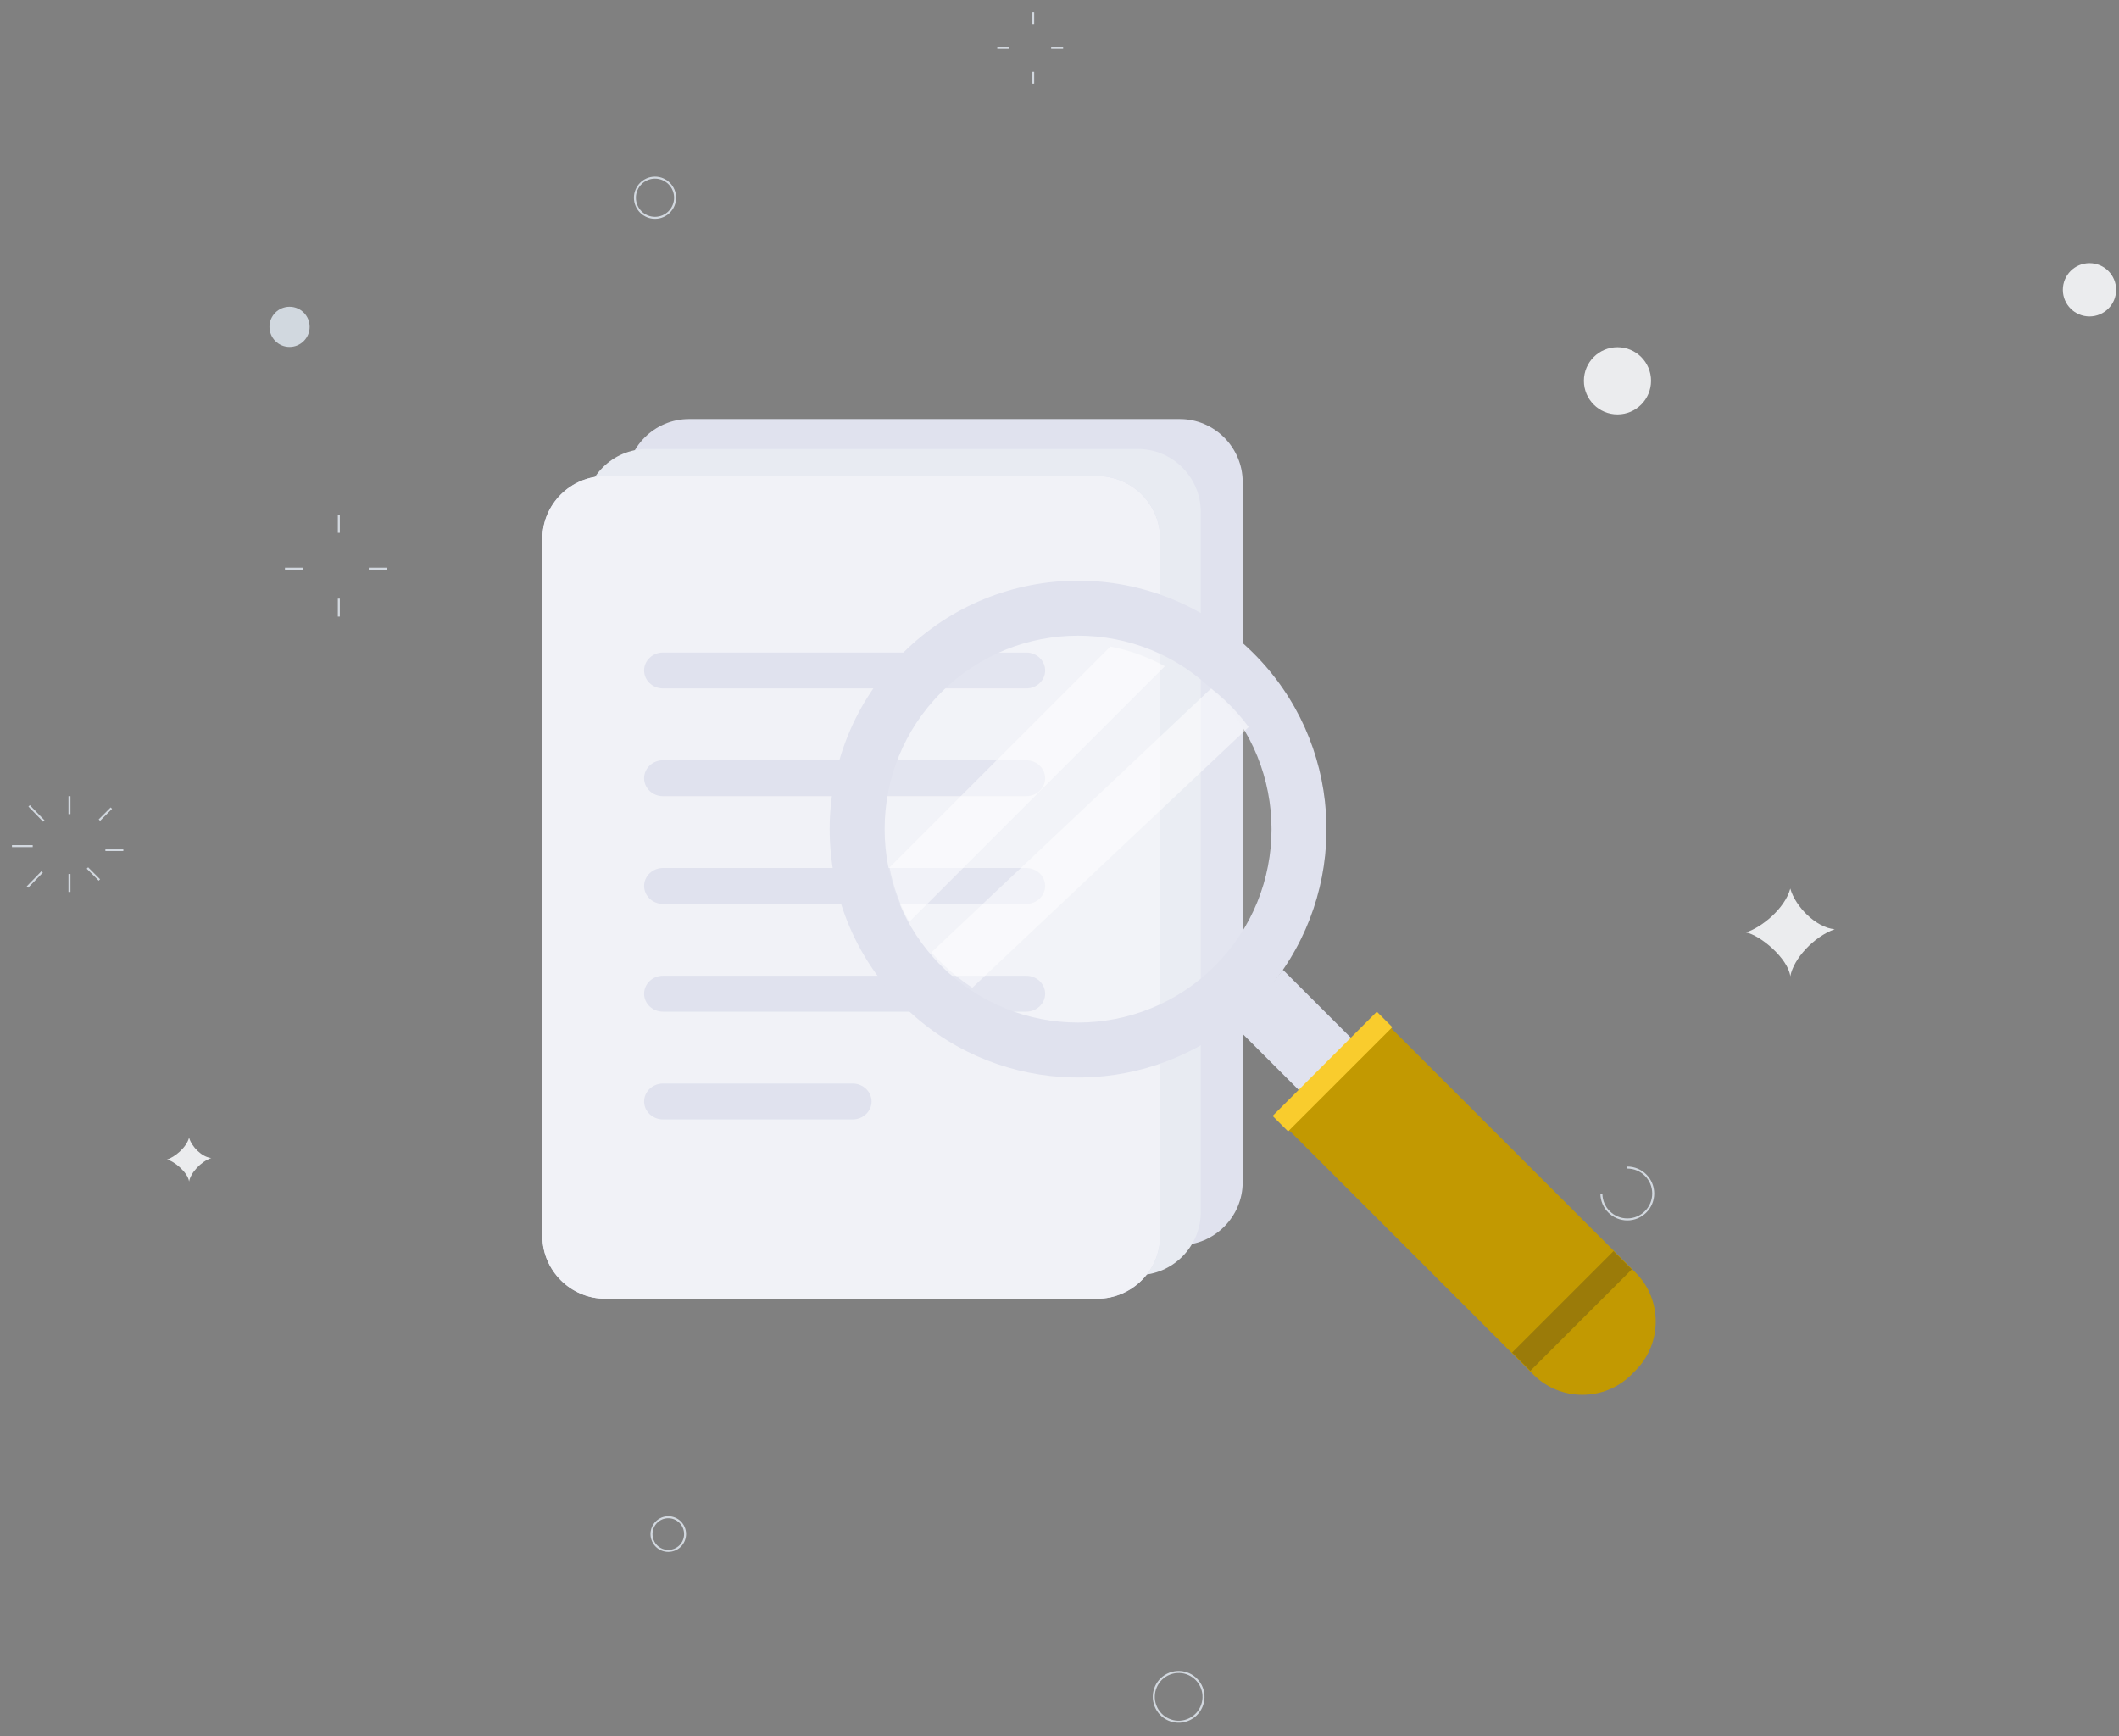 <svg width="1062" height="870" viewBox="0 0 1062 870" fill="none" xmlns="http://www.w3.org/2000/svg">
<rect x="0" y="0" width="1062" height="870" fill="#808080" stroke="none"/>
<g id="No Results">
<g id="circle">
<path id="Stroke 1" d="M34.816 399V408" stroke="#D2D8DF" strokeWidth="2.921" strokeLinecap="round"/>
<g id="Group 8">
<path id="Stroke 2" d="M14.602 403.875L21.956 411.446" stroke="#D2D8DF" strokeWidth="2.921" strokeLinecap="round"/>
<path id="Stroke 4" d="M6 424.025H16.399" stroke="#D2D8DF" strokeWidth="2.921" strokeLinecap="round"/>
<path id="Stroke 6" d="M13.758 444.539L21.112 436.969" stroke="#D2D8DF" strokeWidth="2.921" strokeLinecap="round"/>
</g>
<path id="Stroke 9" d="M34.816 447V438" stroke="#D2D8DF" strokeWidth="2.921" strokeLinecap="round"/>
<path id="Stroke 10" d="M49.816 441L43.816 435" stroke="#D2D8DF" strokeWidth="2.921" strokeLinecap="round"/>
<path id="Stroke 11" d="M61.816 426H52.816" stroke="#D2D8DF" strokeWidth="2.921" strokeLinecap="round"/>
<path id="Stroke 12" d="M55.816 405L49.816 411" stroke="#D2D8DF" strokeWidth="2.921" strokeLinecap="round"/>
<path id="Stroke 13" d="M517.816 6V12" stroke="#D2D8DF" strokeWidth="2.921" strokeLinecap="round"/>
<path id="Stroke 15" d="M499.816 24H505.816" stroke="#D2D8DF" strokeWidth="2.921" strokeLinecap="round"/>
<path id="Stroke 16" d="M517.816 42V36" stroke="#D2D8DF" strokeWidth="2.921" strokeLinecap="round"/>
<path id="Stroke 17" d="M532.816 24H526.816" stroke="#D2D8DF" strokeWidth="2.921" strokeLinecap="round"/>
<path id="Stroke 18" d="M169.816 258V267" stroke="#D2D8DF" strokeWidth="2.921" strokeLinecap="round"/>
<path id="Stroke 19" d="M142.816 285H151.816" stroke="#D2D8DF" strokeWidth="2.921" strokeLinecap="round"/>
<path id="Stroke 20" d="M169.816 309V300" stroke="#D2D8DF" strokeWidth="2.921" strokeLinecap="round"/>
<path id="Stroke 21" d="M193.816 285H184.816" stroke="#D2D8DF" strokeWidth="2.921" strokeLinecap="round"/>
<g id="Group 42">
<path id="Stroke 22" d="M815.578 585.117C822.747 585.117 828.562 590.933 828.562 598.105C828.562 605.278 822.747 611.092 815.578 611.092C808.408 611.092 802.594 605.278 802.594 598.105" stroke="#D2D8DF" strokeWidth="2.921" strokeLinecap="round"/>
<path id="Fill 26" fillRule="evenodd" clipRule="evenodd" d="M874.998 467.29C882.707 464.885 894.525 455.457 897.26 445.312C899.741 454.28 910.14 464.885 919.523 465.688C908.961 469.428 898.862 480.537 897.26 489.265C896.17 480.369 882.203 468.587 874.998 467.29Z" fill="#EBECEE"/>
<path id="Fill 28" fillRule="evenodd" clipRule="evenodd" d="M83.631 581.116C87.487 579.914 93.393 575.201 94.761 570.129C96.001 574.61 101.199 579.914 105.891 580.317C100.611 582.184 95.563 587.74 94.761 592.104C94.216 587.656 87.232 581.764 83.631 581.116Z" fill="#EBECEE"/>
<path id="Fill 30" fillRule="evenodd" clipRule="evenodd" d="M155.188 163.797C155.188 169.361 150.68 173.867 145.121 173.867C139.558 173.867 135.053 169.361 135.053 163.797C135.053 158.236 139.558 153.727 145.121 153.727C150.68 153.727 155.188 158.236 155.188 163.797Z" fill="#D1D8DF"/>
<path id="Fill 32" fillRule="evenodd" clipRule="evenodd" d="M827.473 190.832C827.473 200.128 819.937 207.663 810.646 207.663C801.35 207.663 793.816 200.128 793.816 190.832C793.816 181.536 801.35 174 810.646 174C819.937 174 827.473 181.536 827.473 190.832Z" fill="#EBECEE"/>
<path id="Fill 34" fillRule="evenodd" clipRule="evenodd" d="M1060.56 145.234C1060.56 152.61 1054.58 158.586 1047.21 158.586C1039.84 158.586 1033.86 152.61 1033.86 145.234C1033.86 137.859 1039.84 131.883 1047.21 131.883C1054.58 131.883 1060.56 137.859 1060.56 145.234Z" fill="#EBECEE"/>
<path id="Stroke 36" fillRule="evenodd" clipRule="evenodd" d="M343.347 768.806C343.347 773.455 339.58 777.223 334.932 777.223C330.286 777.223 326.52 773.455 326.52 768.806C326.52 764.156 330.286 760.389 334.932 760.389C339.58 760.389 343.347 764.156 343.347 768.806Z" stroke="#D2D8DF" strokeWidth="2.921" strokeLinecap="round"/>
<path id="Stroke 38" fillRule="evenodd" clipRule="evenodd" d="M338.341 99.098C338.341 104.662 333.833 109.168 328.273 109.168C322.713 109.168 318.205 104.662 318.205 99.098C318.205 93.537 322.713 89.027 328.273 89.027C333.833 89.027 338.341 93.537 338.341 99.098Z" stroke="#D2D8DF" strokeWidth="2.921" strokeLinecap="round"/>
<path id="Stroke 40" fillRule="evenodd" clipRule="evenodd" d="M595.149 862.011C588.716 864.46 581.516 861.227 579.068 854.794C576.621 848.359 579.85 841.155 586.286 838.709C592.717 836.261 599.917 839.491 602.364 845.926C604.814 852.361 601.582 859.563 595.149 862.011Z" stroke="#D2D8DF" strokeWidth="2.921" strokeLinecap="round"/>
</g>
</g>
<g id="search">
<g id="documents">
<path id="Fill 1" fillRule="evenodd" clipRule="evenodd" d="M591.314 624H345.3C327.984 624 313.811 609.784 313.811 592.41V241.582C313.811 224.209 327.984 210 345.3 210H591.314C608.637 210 622.811 224.209 622.811 241.582V592.41C622.811 609.784 608.637 624 591.314 624Z" fill="#E0E2EE"/>
<path id="Fill 3" fillRule="evenodd" clipRule="evenodd" d="M570.314 639H324.3C306.984 639 292.811 624.784 292.811 607.41V256.582C292.811 239.209 306.984 225 324.3 225H570.314C587.637 225 601.811 239.209 601.811 256.582V607.41C601.811 624.784 587.637 639 570.314 639Z" fill="#E8EBF2"/>
<path id="Fill 5" fillRule="evenodd" clipRule="evenodd" d="M549.888 650.844H303.365C286.014 650.844 271.811 636.688 271.811 619.386V270.01C271.811 252.708 286.014 238.559 303.365 238.559H549.888C567.246 238.559 581.449 252.708 581.449 270.01V619.386C581.449 636.688 567.246 650.844 549.888 650.844Z" fill="#D8DBEA"/>
<path id="Fill 8" fillRule="evenodd" clipRule="evenodd" d="M549.888 650.844H303.365C286.014 650.844 271.811 636.688 271.811 619.386V270.01C271.811 252.708 286.014 238.559 303.365 238.559H549.888C567.246 238.559 581.449 252.708 581.449 270.01V619.386C581.449 636.688 567.246 650.844 549.888 650.844Z" fill="#F1F2F7"/>
<path id="Fill 11" fillRule="evenodd" clipRule="evenodd" d="M514.354 345H332.267C327.067 345 322.811 340.951 322.811 336.003C322.811 331.049 327.067 327 332.267 327H514.354C519.554 327 523.811 331.049 523.811 336.003C523.811 340.951 519.554 345 514.354 345Z" fill="#E0E2EE"/>
<path id="Fill 13" fillRule="evenodd" clipRule="evenodd" d="M514.354 399H332.267C327.067 399 322.811 394.951 322.811 390.003C322.811 385.049 327.067 381 332.267 381H514.354C519.554 381 523.811 385.049 523.811 390.003C523.811 394.951 519.554 399 514.354 399Z" fill="#E0E2EE"/>
<path id="Fill 15" fillRule="evenodd" clipRule="evenodd" d="M514.354 453H332.267C327.067 453 322.811 448.951 322.811 444.003C322.811 439.056 327.067 435 332.267 435H514.354C519.554 435 523.811 439.056 523.811 444.003C523.811 448.951 519.554 453 514.354 453Z" fill="#E0E2EE"/>
<path id="Fill 17" fillRule="evenodd" clipRule="evenodd" d="M514.354 507H332.267C327.067 507 322.811 502.951 322.811 498.003C322.811 493.049 327.067 489 332.267 489H514.354C519.554 489 523.811 493.049 523.811 498.003C523.811 502.951 519.554 507 514.354 507Z" fill="#E0E2EE"/>
<path id="Fill 19" fillRule="evenodd" clipRule="evenodd" d="M427.314 561H332.308C327.085 561 322.811 556.951 322.811 552.003C322.811 547.049 327.085 543 332.308 543H427.314C432.536 543 436.811 547.049 436.811 552.003C436.811 556.951 432.536 561 427.314 561Z" fill="#E0E2EE"/>
</g>
<g id="search_2">
<path id="Fill 21" fillRule="evenodd" clipRule="evenodd" d="M619.075 491.21C582.665 527.614 526.298 531.721 485.376 503.615C480.146 499.958 475.168 495.851 470.526 491.21C468.136 488.829 465.884 486.371 463.762 483.783C459.517 478.615 455.799 473.104 452.752 467.409C447.385 457.791 443.736 447.585 441.743 437.036C435.315 403.952 444.927 368.342 470.526 342.755C496.187 317.091 531.803 307.542 564.892 313.908C575.435 315.962 585.651 319.61 595.27 324.916C600.973 328.03 606.409 331.748 611.586 335.992C614.166 338.106 616.625 340.366 619.007 342.755C623.656 347.396 627.825 352.366 631.413 357.602C659.532 398.51 655.417 454.875 619.075 491.21Z" fill="white" fill-opacity="0.1"/>
<path id="Fill 23" fillRule="evenodd" clipRule="evenodd" d="M608.887 484.041C571.007 521.927 509.62 521.92 471.733 484.041C433.896 446.203 433.896 384.809 471.783 346.929C509.62 309.091 571.007 309.091 608.845 346.929C646.725 384.809 646.725 446.203 608.887 484.041ZM628.327 327.467C579.705 278.844 500.915 278.844 452.293 327.467C403.678 376.082 403.636 454.921 452.251 503.543C496.502 547.781 565.862 551.771 614.646 515.449C619.411 511.896 623.999 507.914 628.377 503.543C632.747 499.166 636.729 494.577 640.275 489.813C676.597 441.021 672.572 371.711 628.327 327.467Z" fill="#E0E2EE"/>
<path id="Fill 25" fillRule="evenodd" clipRule="evenodd" d="M819.677 686.825L817.636 688.866C804.131 702.378 782.016 702.378 768.505 688.866L643.811 564.172L694.983 513L819.677 637.694C833.188 651.206 833.188 673.313 819.677 686.825Z" fill="#C29901"/>
<path id="Fill 27" fillRule="evenodd" clipRule="evenodd" d="M642.963 486L679.811 522.848L653.651 549L616.811 512.152C621.673 508.527 626.348 504.463 630.822 500.004C635.281 495.545 639.345 490.862 642.963 486Z" fill="#E0E2EE"/>
<path id="Fill 29" opacity="0.24" fillRule="evenodd" clipRule="evenodd" d="M817.811 636.161L766.964 687L757.811 677.839L808.65 627L817.811 636.161Z" fill="#1F1F22"/>
<path id="Fill 31" fillRule="evenodd" clipRule="evenodd" d="M697.811 514.76L645.572 567L637.811 559.24L690.049 507L697.811 514.76Z" fill="#F9CC2D"/>
<path id="Fill 33" fillRule="evenodd" clipRule="evenodd" d="M583.811 333.896L455.7 462C450.875 453.353 447.595 444.178 445.811 434.694L556.503 324C565.981 325.853 575.163 329.126 583.811 333.896Z" fill="white" fill-opacity="0.5"/>
<path id="Fill 35" fillRule="evenodd" clipRule="evenodd" d="M625.811 364.345L487.309 495C482.349 491.735 477.628 488.06 473.226 483.907C470.96 481.769 468.816 479.576 466.811 477.26L606.999 345C609.454 346.899 611.785 348.921 614.044 351.059C618.447 355.212 622.407 359.659 625.811 364.345Z" fill="white" fill-opacity="0.5"/>
</g>
</g>
</g>
</svg>
